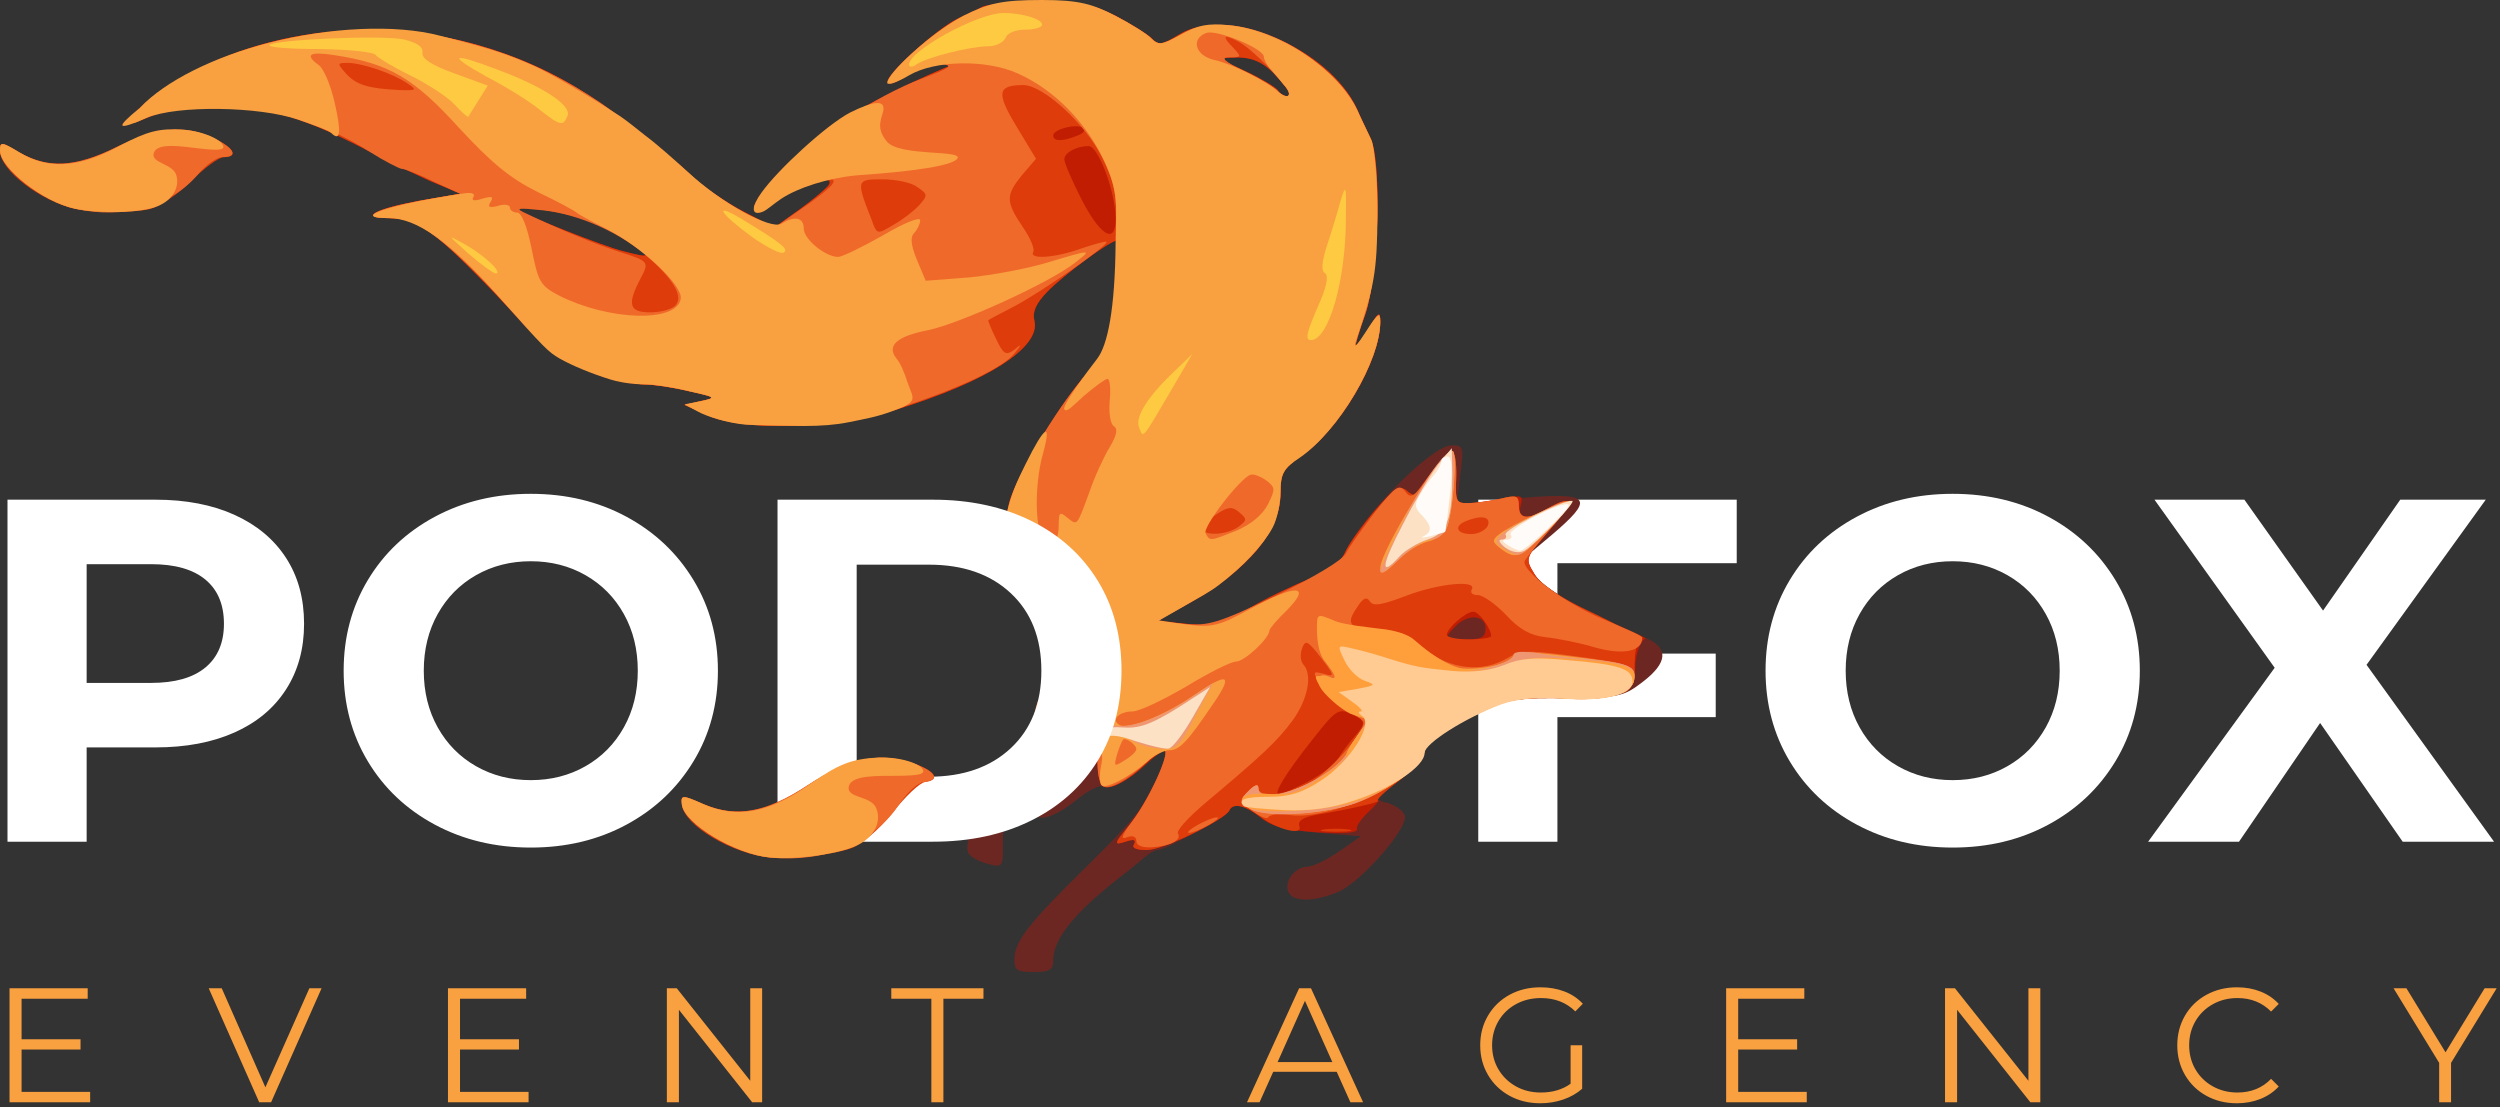 <?xml version="1.0" encoding="UTF-8"?>
<svg width="307px" height="136px" viewBox="0 0 307 136" version="1.1" xmlns="http://www.w3.org/2000/svg" xmlns:xlink="http://www.w3.org/1999/xlink">
    <rect x="0" y="0" width="307" height="136" fill="#333333" stroke="none"/>
    <!-- Generator: Sketch 64 (93537) - https://sketch.com -->
    <title>White_logo</title>
    <desc>Created with Sketch.</desc>
    <g id="Page-1" stroke="none" stroke-width="1" fill="none" fill-rule="evenodd">
        <g id="White_logo" fill-rule="nonzero">
            <path d="M191.25,103.361 L191.25,88.061 L210.69,88.061 L210.69,80.261 L191.25,80.261 L191.25,69.161 L213.27,69.161 L213.27,61.361 L181.53,61.361 L181.53,103.361 L191.25,103.361 Z M239.79,104.081 C244.15,104.081 248.07,103.141 251.55,101.261 C255.03,99.381 257.77,96.791 259.77,93.491 C261.77,90.191 262.77,86.481 262.77,82.361 C262.77,78.241 261.77,74.531 259.77,71.231 C257.77,67.931 255.03,65.341 251.55,63.461 C248.07,61.581 244.15,60.641 239.79,60.641 C235.43,60.641 231.5,61.581 228,63.461 C224.5,65.341 221.76,67.931 219.78,71.231 C217.8,74.531 216.81,78.241 216.81,82.361 C216.81,86.481 217.8,90.191 219.78,93.491 C221.76,96.791 224.5,99.381 228,101.261 C231.5,103.141 235.43,104.081 239.79,104.081 Z M239.79,95.801 C237.31,95.801 235.07,95.231 233.07,94.091 C231.07,92.951 229.5,91.361 228.36,89.321 C227.22,87.281 226.65,84.961 226.65,82.361 C226.65,79.761 227.22,77.441 228.36,75.401 C229.5,73.361 231.07,71.771 233.07,70.631 C235.07,69.491 237.31,68.921 239.79,68.921 C242.27,68.921 244.51,69.491 246.51,70.631 C248.51,71.771 250.08,73.361 251.22,75.401 C252.36,77.441 252.93,79.761 252.93,82.361 C252.93,84.961 252.36,87.281 251.22,89.321 C250.08,91.361 248.51,92.951 246.51,94.091 C244.51,95.231 242.27,95.801 239.79,95.801 Z M274.95,103.361 L284.91,88.781 L295.05,103.361 L306.27,103.361 L290.61,81.641 L305.25,61.361 L294.75,61.361 L285.27,74.981 L275.61,61.361 L264.57,61.361 L279.33,82.001 L263.79,103.361 L274.95,103.361 Z" id="FOX" fill="#FFFFFF"></path>
            <g id="Group-2">
                <path d="M124.57,117.863 C124.57,115.549 126.272,113.439 133.827,106.019 C139.069,100.845 141.043,98.463 142.132,95.74 C143.698,91.724 143.425,91.316 140.839,93.766 C138.592,95.876 136.278,97.033 135.461,96.557 C135.121,96.353 133.623,97.033 132.262,98.191 C128.926,100.777 127.02,101.118 126.748,99.144 C126.612,98.055 127.225,97.306 129.811,95.944 C132.942,94.175 135.597,91.452 134.1,91.452 C133.759,91.452 133.419,91.724 133.419,92.064 C133.419,92.405 132.534,93.358 131.377,94.175 L129.403,95.604 L127.905,94.106 C126.476,92.677 126.408,92.677 125.659,93.902 C124.025,96.693 123.14,100.097 123.14,103.296 C123.208,106.495 123.14,106.563 121.302,106.087 C120.281,105.815 119.26,105.27 118.988,104.862 C117.706,102.867 122.85,95.858 126.37,90.767 C127.895,88.561 127.986,85.325 128.994,85.325 C129.743,85.325 131.445,84.236 132.738,82.943 C135.189,80.424 135.257,80.492 130.356,79.471 C128.199,78.992 128.04,78.567 126.574,75.78 C126.375,75.4 125.895,74.703 125.659,74.23 C123.208,69.533 122.732,66.878 123.957,61.637 C124.774,58.505 130.424,49.18 133.487,45.844 C134.44,44.891 135.529,43.257 136.074,42.1 C137.027,39.854 137.98,29.507 137.231,29.507 C136.346,29.507 130.628,33.728 128.586,35.838 C127.225,37.267 126.748,38.288 127.02,39.377 C127.837,42.645 121.234,46.865 109.935,50.337 C102.174,52.719 91.283,52.992 86.79,50.949 L84.068,49.724 L86.11,49.248 C88.016,48.839 87.948,48.771 84.544,48.022 C82.57,47.546 80.051,47.206 79.03,47.206 C74.061,47.206 67.799,44.006 63.646,39.173 C55.41,29.779 51.53,26.784 47.786,26.784 C44.042,26.784 45.948,25.695 51.394,24.674 L56.567,23.789 L53.98,22.7 C52.551,22.155 48.875,20.386 45.812,18.82 C37.235,14.395 33.219,13.17 26.82,13.17 C23.348,13.17 20.353,13.579 18.719,14.259 C17.358,14.804 16.065,15.212 15.929,15.076 C15.316,14.395 19.536,10.924 23.144,9.086 C31.585,4.865 38.8,3.3 48.194,3.776 C60.992,4.457 72.768,10.175 85.089,21.747 C86.382,22.972 89.173,24.878 91.283,25.967 L95.095,27.942 L98.226,25.695 C101.766,23.108 102.651,22.019 101.085,22.019 C99.792,22.019 94.891,24.47 94.278,25.423 C93.734,26.308 92.576,26.308 92.576,25.423 C92.576,24.266 96.048,20.522 101.358,15.961 C102.787,14.668 111.432,10.175 115.721,8.473 L117.422,7.793 L115.516,7.793 C114.427,7.724 112.657,8.337 111.5,9.154 C110.411,9.971 109.322,10.379 109.05,10.107 C108.437,9.494 115.04,3.504 117.627,2.279 C118.648,1.802 120.009,1.19 120.622,0.849 C121.302,0.509 124.502,0.237 127.701,0.237 C132.602,0.237 134.1,0.509 136.959,1.938 C138.797,2.891 140.771,4.117 141.383,4.661 C142.268,5.614 142.609,5.546 144.787,4.253 C150.573,0.645 163.166,5.887 166.638,13.374 C167.046,14.395 167.863,16.029 168.339,17.05 C169.701,20.045 169.292,33.796 167.659,38.561 C166.91,40.671 166.365,42.441 166.501,42.441 C166.706,42.441 167.386,41.42 168.135,40.194 C169.292,38.288 169.497,38.22 169.497,39.514 C169.497,44.279 164.459,52.855 159.694,56.055 C157.584,57.552 157.244,58.097 157.244,60.547 C157.244,65.244 152.751,70.554 145.808,74.23 L142.132,76.136 L145.74,76.612 C149.007,77.021 149.756,76.816 153.16,74.842 C155.202,73.617 158.605,71.983 160.647,71.167 C163.302,70.077 164.664,69.056 165.208,67.763 C167.182,63.406 175.827,54.693 178.21,54.693 C179.775,54.693 179.775,54.83 179.299,58.505 L178.822,62.385 L180.796,61.909 C181.885,61.637 185.289,61.228 188.42,61.024 C195.295,60.547 195.636,61.364 190.599,65.653 L187.195,68.512 L188.352,70.418 C189.441,72.256 194.342,75.047 202.034,78.314 C204.962,79.539 204.825,81.377 201.694,83.76 C199.38,85.53 198.835,85.666 192.232,85.734 C190.883,85.734 189.8,85.705 188.861,85.734 C185.156,85.849 183.957,86.365 180.048,88.32 C176.372,90.158 174.942,91.179 174.942,92.132 C174.942,92.881 173.581,94.447 171.811,95.808 C168.748,98.123 168.748,98.191 170.381,98.599 C171.334,98.871 172.287,99.552 172.492,100.097 C173.104,101.526 167.114,108.401 164.255,109.559 C161.328,110.784 158.673,110.784 158.197,109.49 C157.652,108.197 159.082,106.427 160.579,106.427 C161.192,106.427 162.894,105.61 164.391,104.589 L167.114,102.683 L161.873,102.275 C158.061,101.935 156.155,101.458 154.793,100.369 C152.887,98.871 151.39,98.531 150.981,99.484 C150.709,100.165 143.153,104.385 142.2,104.385 C141.792,104.385 141.111,104.794 140.566,105.27 C140.09,105.679 138.797,106.768 137.707,107.584 C131.989,112.009 129.335,115.276 129.335,117.931 C129.335,119.088 128.926,119.361 126.952,119.361 C124.91,119.361 124.57,119.157 124.57,117.863 Z M77.941,30.188 C74.402,27.805 70.59,26.24 66.709,25.763 C64.667,25.491 63.102,25.423 63.306,25.627 C63.782,26.172 74.265,30.324 76.58,30.869 C79.915,31.753 80.119,31.617 77.941,30.188 Z M157.856,10.652 C155.746,7.929 154.249,7.044 151.866,7.044 L149.416,7.112 L152.955,8.746 C154.861,9.63 156.631,10.72 156.903,11.06 C157.108,11.468 157.652,11.809 158.061,11.809 C158.469,11.809 158.401,11.332 157.856,10.652 Z" id="Shape" fill="#6C2722"></path>
                <path d="M139.273,103.636 C139.545,103.092 139.205,103.024 138.184,103.364 C136.754,103.841 136.754,103.636 138.729,101.254 C140.907,98.531 143.97,92.132 143.085,92.132 C142.813,92.132 141.792,92.881 140.839,93.766 C138.592,95.876 136.278,97.033 135.461,96.557 C135.053,96.353 134.78,95.059 134.78,93.766 C134.78,92.473 134.508,91.452 134.1,91.452 C133.759,91.452 133.419,91.724 133.419,92.064 C133.419,92.405 132.534,93.358 131.377,94.175 L129.403,95.604 L127.973,94.175 C126.453,92.654 126.476,89.376 127.232,87.262 C127.627,86.158 128.039,85.325 128.926,85.325 C129.743,85.325 131.445,84.236 132.738,82.943 C135.189,80.424 135.257,80.492 130.356,79.471 C128.234,79 128.081,78.553 126.666,75.885 C126.446,75.472 125.946,74.9 125.681,74.371 C123.231,69.674 122.732,66.878 123.957,61.637 C124.774,58.505 130.424,49.18 133.487,45.844 C134.44,44.891 135.529,43.257 136.074,42.1 C137.027,39.854 137.98,29.507 137.231,29.507 C136.346,29.507 130.628,33.728 128.586,35.838 C127.225,37.267 126.748,38.288 127.02,39.377 C127.837,42.645 121.234,46.865 109.935,50.337 C102.174,52.719 91.283,52.992 86.79,50.949 L84.068,49.724 L86.11,49.248 C88.016,48.839 87.948,48.771 84.544,48.022 C82.57,47.546 80.119,47.206 79.098,47.206 C78.077,47.206 75.286,46.525 72.836,45.708 C69.16,44.415 67.731,43.394 64.327,39.786 C53.708,28.486 51.598,26.784 47.786,26.784 C44.042,26.784 45.948,25.695 51.394,24.674 L56.567,23.789 L53.98,22.7 C52.551,22.155 48.875,20.386 45.812,18.82 C37.167,14.327 33.219,13.17 26.752,13.17 C23.212,13.17 20.149,13.579 18.583,14.191 C15.248,15.621 15.112,15.485 17.426,13.102 C19.536,10.856 25.322,7.656 30.087,6.091 C42.749,1.87 57.588,3.3 69.432,9.971 C73.312,12.081 80.936,17.867 85.089,21.747 C86.382,22.972 89.173,24.878 91.283,25.967 L95.095,27.942 L98.226,25.695 C99.928,24.47 101.494,23.108 101.766,22.768 C102.855,20.93 97.137,22.904 94.414,25.287 C92.508,26.92 92.304,25.695 94.006,23.245 C95.435,21.271 96.525,20.181 101.63,15.757 C102.855,14.668 111.772,10.107 115.721,8.473 L117.422,7.793 L115.516,7.793 C114.427,7.724 112.657,8.337 111.5,9.154 C110.411,9.971 109.322,10.379 109.05,10.107 C108.437,9.494 115.04,3.504 117.627,2.279 C118.648,1.802 120.009,1.19 120.622,0.849 C121.302,0.509 124.502,0.237 127.701,0.237 C132.602,0.237 134.1,0.509 136.959,1.938 C138.797,2.891 140.771,4.117 141.383,4.661 C142.268,5.614 142.609,5.546 144.787,4.253 C150.573,0.645 163.166,5.887 166.638,13.374 C167.046,14.395 167.863,16.029 168.339,17.05 C169.701,20.045 169.292,33.796 167.659,38.561 C166.91,40.671 166.365,42.441 166.501,42.441 C166.706,42.441 167.386,41.42 168.135,40.262 C169.292,38.288 169.497,38.22 169.497,39.514 C169.497,44.279 164.459,52.855 159.694,56.055 C157.584,57.552 157.244,58.097 157.244,60.547 C157.244,65.244 153.364,69.873 145.808,74.162 L142.064,76.272 L145.74,76.612 C149.007,76.953 149.824,76.748 153.16,74.842 C155.202,73.617 158.605,71.983 160.647,71.167 C163.302,70.077 164.664,69.056 165.208,67.763 C165.685,66.742 167.318,64.496 168.884,62.658 C171.13,60.071 171.879,59.594 172.696,60.207 C173.172,60.684 173.717,60.888 173.785,60.752 C175.691,57.961 177.869,55.374 178.346,55.374 C178.618,55.374 178.89,56.804 178.822,58.642 C178.686,61.637 178.822,61.841 180.388,61.773 C181.341,61.773 183.247,61.5 184.608,61.228 C186.923,60.752 187.059,60.82 186.718,62.113 C186.31,63.815 187.399,63.951 189.918,62.522 C193.253,60.616 193.389,61.569 190.326,65.04 C187.263,68.512 187.263,68.58 188.42,70.486 C189.169,71.779 191.552,73.413 196.044,75.523 C199.584,77.293 202.417,78.318 202.009,78.455 C201.464,78.659 200.809,80.424 200.809,81.922 C200.809,83.351 200.121,84.529 199.712,84.869 C199.236,85.141 195.976,85.666 192.164,85.734 C190.884,85.734 189.806,85.708 188.901,85.734 C185.139,85.842 183.999,86.345 180.048,88.32 C176.372,90.158 174.942,91.179 174.942,92.132 C174.942,92.881 173.581,94.447 171.811,95.876 C170.041,97.17 168.884,98.259 169.156,98.259 C169.428,98.259 168.952,98.871 168.067,99.688 C167.182,100.505 166.501,101.458 166.638,101.798 C166.774,102.275 165.072,102.411 161.805,102.207 C157.925,101.935 156.223,101.526 154.861,100.437 C152.887,98.871 151.39,98.531 150.981,99.484 C150.505,100.641 142.813,104.385 140.839,104.385 C139.477,104.385 138.933,104.113 139.273,103.636 Z M182.43,77.157 C182.43,75.523 180.252,75.319 178.754,76.885 C177.257,78.382 177.325,78.518 180.048,78.518 C181.954,78.518 182.43,78.246 182.43,77.157 Z M77.397,29.779 C75.967,28.826 73.789,27.669 72.632,27.125 C70.385,26.24 62.693,24.946 63.306,25.627 C63.782,26.172 74.265,30.324 76.58,30.869 C79.983,31.753 80.051,31.617 77.397,29.779 Z M157.856,10.652 C155.746,7.929 154.249,7.044 151.866,7.044 L149.416,7.112 L152.955,8.746 C154.861,9.63 156.631,10.72 156.903,11.06 C157.108,11.468 157.652,11.809 158.061,11.809 C158.469,11.809 158.401,11.332 157.856,10.652 Z" id="Shape" fill="#C11D02"></path>
                <path d="M139.273,103.636 C139.545,103.092 139.205,103.024 138.184,103.364 C136.754,103.841 136.754,103.636 138.729,101.254 C141.043,98.327 143.902,92.132 142.949,92.132 C142.609,92.132 141.587,92.881 140.703,93.766 C138.66,95.808 136.278,97.102 135.461,96.557 C135.053,96.353 134.78,95.059 134.78,93.766 C134.78,92.473 134.508,91.452 134.1,91.452 C133.759,91.452 133.419,91.724 133.419,92.064 C133.419,92.405 132.534,93.358 131.377,94.175 L129.403,95.604 L127.973,94.175 C126.458,92.66 126.485,89.377 127.232,87.262 C127.626,86.146 128.033,85.325 128.926,85.325 C129.743,85.325 131.445,84.236 132.738,82.943 C135.189,80.424 135.257,80.492 130.356,79.471 C128.211,78.995 128.022,78.524 126.574,75.78 C126.368,75.388 125.895,74.754 125.649,74.261 C123.198,69.564 122.732,66.878 123.957,61.637 C124.774,58.505 130.424,49.18 133.487,45.844 C134.44,44.891 135.529,43.257 136.074,42.1 C137.027,39.854 137.98,29.507 137.231,29.507 C136.346,29.507 130.628,33.728 128.586,35.838 C127.225,37.267 126.748,38.288 127.02,39.377 C127.837,42.645 121.234,46.865 109.935,50.337 C102.174,52.719 91.283,52.992 86.79,50.949 L84.068,49.724 L86.11,49.248 C88.016,48.839 87.948,48.771 84.544,48.022 C82.57,47.546 80.119,47.206 79.098,47.206 C78.077,47.206 75.286,46.525 72.836,45.708 C69.16,44.415 67.731,43.394 64.327,39.786 C53.708,28.486 51.598,26.784 47.786,26.784 C44.042,26.784 45.948,25.695 51.394,24.674 L56.567,23.789 L53.98,22.7 C52.551,22.155 48.875,20.386 45.812,18.82 C37.167,14.327 33.219,13.17 26.752,13.17 C23.212,13.17 20.149,13.579 18.583,14.191 C15.248,15.621 15.112,15.485 17.426,13.102 C19.536,10.856 25.322,7.656 30.087,6.091 C42.749,1.87 57.588,3.3 69.432,9.971 C73.312,12.081 80.936,17.867 85.089,21.747 C86.382,22.972 89.173,24.878 91.283,25.967 L95.095,27.942 L98.226,25.695 C99.928,24.47 101.494,23.108 101.766,22.768 C102.855,20.93 97.137,22.904 94.414,25.287 C92.508,26.92 92.304,25.695 94.006,23.245 C95.435,21.271 96.525,20.181 101.63,15.757 C102.855,14.668 111.772,10.107 115.721,8.473 L117.422,7.793 L115.516,7.793 C114.427,7.724 112.657,8.337 111.5,9.154 C110.411,9.971 109.322,10.379 109.05,10.107 C108.437,9.494 115.04,3.504 117.627,2.279 C118.648,1.802 120.009,1.19 120.622,0.849 C121.302,0.509 124.502,0.237 127.701,0.237 C132.602,0.237 134.1,0.509 136.959,1.938 C138.797,2.891 140.771,4.117 141.383,4.661 C142.268,5.614 142.609,5.546 144.787,4.253 C150.573,0.645 163.166,5.887 166.638,13.374 C167.046,14.395 167.863,16.029 168.339,17.05 C169.701,20.045 169.292,33.796 167.659,38.561 C166.91,40.671 166.365,42.441 166.501,42.441 C166.706,42.441 167.386,41.42 168.135,40.262 C169.292,38.288 169.497,38.22 169.497,39.514 C169.497,44.279 164.459,52.855 159.694,56.055 C157.584,57.552 157.244,58.097 157.244,60.547 C157.244,65.244 153.364,69.873 145.808,74.162 L142.064,76.272 L145.74,76.612 C149.007,76.953 149.824,76.748 153.16,74.842 C155.202,73.617 158.605,71.983 160.647,71.167 C163.302,70.077 164.664,69.056 165.208,67.763 C165.685,66.742 167.318,64.496 168.884,62.658 C171.13,60.071 171.879,59.594 172.696,60.207 C173.172,60.684 173.717,60.888 173.785,60.752 C175.691,57.961 177.869,55.374 178.346,55.374 C178.618,55.374 178.89,56.804 178.822,58.642 C178.686,61.637 178.822,61.841 180.388,61.773 C181.341,61.773 183.111,61.5 184.336,61.228 C186.242,60.752 186.514,60.888 186.514,62.113 C186.514,63.747 187.535,63.883 189.918,62.522 C193.253,60.616 193.389,61.569 190.326,65.04 C187.263,68.512 187.263,68.58 188.42,70.486 C189.169,71.779 191.415,73.345 195.568,75.251 C200.128,77.429 201.422,78.382 201.081,79.199 C200.809,79.743 200.673,81.173 200.741,82.398 C200.809,83.555 200.162,84.613 199.685,84.954 C199.209,85.226 195.976,85.666 192.164,85.734 C190.856,85.734 189.779,85.706 188.861,85.734 C185.146,85.846 183.978,86.355 180.048,88.32 C176.372,90.158 174.942,91.179 174.942,92.132 C174.942,92.881 173.581,94.447 171.811,95.876 C170.041,97.17 168.884,98.327 169.224,98.327 C169.905,98.395 165.617,99.416 161.805,100.029 C159.967,100.369 159.354,100.777 159.558,101.458 C160.035,102.683 156.767,101.867 154.589,100.165 C152.887,98.871 151.39,98.599 150.981,99.484 C150.505,100.641 142.813,104.385 140.839,104.385 C139.477,104.385 138.933,104.113 139.273,103.636 Z M160.579,96.012 C162.213,95.128 163.915,93.902 164.323,93.153 C164.732,92.473 165.617,91.247 166.297,90.499 C167.795,88.729 167.795,88.525 165.821,87.64 C164.391,86.959 163.983,87.231 161.26,90.703 C157.856,94.991 156.291,97.578 157.04,97.578 C157.312,97.578 158.946,96.829 160.579,96.012 Z M183.111,78.11 C183.111,77.157 181.613,75.115 180.932,75.115 C179.979,75.115 177.665,77.157 177.665,77.974 C177.665,78.246 178.89,78.518 180.388,78.518 C181.885,78.518 183.111,78.314 183.111,78.11 Z M77.397,29.779 C75.967,28.826 73.789,27.669 72.632,27.125 C70.385,26.24 62.693,24.946 63.306,25.627 C63.782,26.172 74.265,30.324 76.58,30.869 C79.983,31.753 80.051,31.617 77.397,29.779 Z M136.959,26.104 C136.686,22.768 134.78,17.935 133.691,17.935 C132.194,17.935 130.696,18.752 130.696,19.569 C130.696,19.977 131.649,22.224 132.874,24.606 C135.393,29.439 137.299,30.12 136.959,26.104 Z M132.33,16.642 C133.079,16.369 133.351,15.961 133.011,15.689 C132.058,15.144 129.335,15.893 129.335,16.642 C129.335,17.391 130.492,17.391 132.33,16.642 Z M157.856,10.652 C155.746,7.929 154.249,7.044 151.866,7.044 L149.416,7.112 L152.955,8.746 C154.861,9.63 156.631,10.72 156.903,11.06 C157.108,11.468 157.652,11.809 158.061,11.809 C158.469,11.809 158.401,11.332 157.856,10.652 Z" id="Shape" fill="#DF3C0B"></path>
                <path d="M162.553,101.867 C163.37,101.73 164.732,101.73 165.617,101.867 C166.433,102.003 165.753,102.139 164.051,102.139 C162.349,102.139 161.668,102.003 162.553,101.867 Z" id="Path" fill="#DF3C0B"></path>
                <g id="Group" transform="translate(0, 15.874)">
                    <path d="M9.19,9.753 C4.901,8.8 6.75015599e-14,4.989 6.75015599e-14,2.674 C6.75015599e-14,1.517 0.136,1.517 2.314,2.81 C5.854,4.852 9.19,4.716 14.295,2.198 C19.264,-0.253 22.736,-0.593 26.275,1.108 C28.726,2.266 29.339,3.423 27.501,3.423 C26.888,3.423 25.05,4.784 23.416,6.418 C21.715,8.12 19.468,9.549 18.311,9.822 C15.997,10.298 11.368,10.23 9.19,9.753 Z" id="Path" fill="#DF3C0B"></path>
                    <path d="M9.19,9.753 C5.31,8.937 -6.03961325e-14,4.784 -6.03961325e-14,2.606 C-6.03961325e-14,1.517 0.136,1.517 2.314,2.81 C5.854,4.852 9.19,4.716 14.295,2.198 C19.264,-0.253 22.736,-0.593 26.275,1.108 C28.794,2.334 29.339,3.423 27.296,3.423 C26.616,3.423 25.322,4.376 24.369,5.465 C21.034,9.481 15.248,11.115 9.19,9.753 Z" id="Path" fill="#EF692A"></path>
                    <path d="M9.19,9.753 C5.31,8.937 8.70414851e-14,4.784 8.70414851e-14,2.606 C8.70414851e-14,1.517 0.204,1.517 2.451,2.878 C5.99,4.989 9.734,4.716 14.635,2.061 C18.107,0.224 19.547,-0.154 22.61,0.05 C24.721,0.254 26.412,0.972 27.092,1.585 C28.113,2.674 26.719,2.606 24.561,2.367 C22.403,2.128 19.362,1.585 18.899,2.878 C18.436,4.172 21.2,4.172 21.65,5.633 C22.099,7.095 21.2,8.696 19.362,9.445 C17.388,10.33 11.98,10.366 9.19,9.753 Z" id="Path" fill="#F9A040"></path>
                </g>
                <path d="M139.545,103.296 C139.545,102.751 139.137,102.547 138.388,102.82 C137.571,103.16 137.707,102.615 139.001,100.914 C141.179,98.123 143.834,92.132 142.949,92.132 C142.609,92.132 141.587,92.813 140.703,93.698 C138.524,95.74 136.21,97.033 135.461,96.557 C135.053,96.285 134.78,95.059 134.78,93.766 C134.78,92.473 134.644,91.452 134.508,91.452 C134.372,91.452 133.283,92.337 132.058,93.494 C130.356,95.059 129.607,95.4 128.654,94.855 C126.952,93.902 126.408,91.86 126.952,88.32 C127.293,85.802 127.633,85.325 128.926,85.325 C129.743,85.325 131.445,84.304 132.738,82.943 C135.189,80.424 135.257,80.492 130.356,79.471 C128.224,78.997 128.189,78.318 126.76,75.617 C126.546,75.213 125.916,74.675 125.659,74.162 C123.14,69.261 122.664,66.402 124.229,61.024 C125.25,57.552 130.492,49.044 133.555,45.844 C136.482,42.781 137.163,39.99 137.163,31.209 C137.163,23.721 137.027,22.768 135.325,19.297 C133.283,15.212 128.109,10.447 125.659,10.447 C122.46,10.447 122.323,11.4 124.842,15.553 L127.225,19.501 L125.523,21.475 C123.481,23.993 123.481,24.742 125.591,27.873 C126.544,29.235 127.088,30.596 126.884,30.937 C126.34,31.89 129.539,31.685 132.738,30.528 C134.372,29.984 135.801,29.575 135.87,29.711 C136.21,30.052 128.041,35.77 124.57,37.608 C122.868,38.493 121.438,39.241 121.37,39.309 C121.302,39.377 121.711,40.399 122.323,41.624 C123.208,43.53 123.549,43.666 124.502,42.985 C125.455,42.168 125.523,42.236 124.638,43.326 C123.208,45.163 117.831,47.682 110.343,50.133 C104.761,51.902 102.787,52.243 96.661,52.243 C91.215,52.175 88.901,51.902 86.79,50.949 L84.068,49.724 L86.11,49.248 C88.016,48.839 87.948,48.771 84.544,48.022 C82.57,47.546 80.119,47.206 79.098,47.206 C78.077,47.206 75.286,46.525 72.904,45.708 C69.364,44.483 67.799,43.394 64.735,40.058 C54.321,28.963 51.53,26.784 47.786,26.784 C44.042,26.784 45.948,25.695 51.394,24.674 L56.499,23.789 L53.231,22.292 C51.462,21.407 49.692,20.726 49.283,20.726 C48.943,20.658 47.173,19.773 45.471,18.684 C39.617,14.94 33.355,13.17 26.343,13.17 C22.191,13.238 19.536,13.579 18.379,14.191 C15.656,15.757 15.248,15.348 17.426,13.102 C22.191,8.065 35.465,3.64 45.744,3.64 C55.478,3.708 65.348,6.908 73.857,12.694 C75.014,13.51 76.035,14.327 76.239,14.532 C76.444,14.736 77.805,15.757 79.235,16.846 C80.732,17.935 83.387,20.181 85.225,21.815 C87.063,23.449 89.99,25.491 91.76,26.376 L95.027,28.01 L97.954,25.967 C99.588,24.878 101.358,23.517 101.902,22.972 C103.672,21.203 100.064,21.883 96.184,23.993 C94.21,25.083 92.576,25.763 92.576,25.423 C92.576,25.151 94.006,23.245 95.844,21.271 C99.724,16.982 107.552,11.741 113.27,9.63 C116.81,8.269 117.15,8.065 115.516,7.861 C114.427,7.724 112.862,8.201 111.568,9.086 C108.097,11.605 108.369,9.835 111.977,6.567 C117.286,1.734 121.03,0.237 127.837,0.237 C132.602,0.237 134.168,0.509 136.959,1.938 C138.797,2.891 140.771,4.117 141.315,4.661 C142.268,5.614 142.677,5.546 144.991,4.253 C148.19,2.415 152.615,2.687 157.448,5.002 C161.056,6.703 165.276,10.583 166.501,13.238 C166.91,14.123 167.727,15.757 168.203,16.846 C169.701,20.045 169.36,33.591 167.659,38.561 C166.91,40.671 166.365,42.441 166.501,42.441 C166.706,42.441 167.386,41.42 168.135,40.262 C169.292,38.288 169.497,38.22 169.497,39.514 C169.497,44.279 164.459,52.855 159.694,56.055 C157.584,57.552 157.244,58.097 157.244,60.547 C157.244,65.244 153.364,69.873 145.808,74.162 L142.064,76.34 L145.399,76.612 C148.395,76.885 149.552,76.544 156.699,73.141 C161.328,70.894 164.868,68.784 165.276,67.967 C165.617,67.218 167.25,64.972 168.816,62.93 C171.334,59.731 171.811,59.39 172.56,60.343 C173.24,61.296 173.649,61.092 175.487,58.437 C176.644,56.736 177.937,55.374 178.278,55.374 C178.618,55.374 178.89,56.804 178.822,58.642 C178.686,61.637 178.822,61.841 180.388,61.773 C181.341,61.773 183.111,61.5 184.336,61.228 C186.242,60.752 186.514,60.888 186.514,62.113 C186.514,63.747 187.535,63.883 189.918,62.522 C193.253,60.616 193.389,61.569 190.326,65.04 C188.624,67.014 187.195,68.784 187.195,68.988 C187.195,70.35 191.892,73.821 196.316,75.795 C199.175,77.021 201.674,78.035 201.674,78.307 C201.674,79.941 199.516,80.492 195.976,79.539 C194.002,78.927 191.143,78.382 189.782,78.246 C187.944,78.042 186.582,77.293 184.949,75.523 C183.655,74.162 182.09,73.073 181.477,73.073 C180.796,73.073 180.524,72.8 180.728,72.392 C181.477,71.167 176.576,71.643 172.56,73.209 C169.633,74.298 168.612,74.502 168.203,73.821 C167.795,73.209 167.318,73.481 166.57,74.706 C165.208,76.68 165.753,77.225 169.36,77.429 C170.926,77.497 172.968,78.382 174.874,79.743 C178.278,82.262 182.022,82.602 185.085,80.833 C186.787,79.812 187.671,79.812 193.73,80.628 C200.197,81.513 200.469,81.649 200.469,83.283 C200.469,84.645 199.992,85.053 197.746,85.53 C196.248,85.87 193.049,85.938 190.735,85.666 C186.65,85.325 186.038,85.461 180.66,88.048 C176.508,90.09 174.942,91.179 174.942,92.064 C174.942,95.332 163.779,100.777 158.469,100.097 C157.108,99.892 155.882,100.029 155.746,100.369 C155.61,100.641 154.793,100.301 153.84,99.62 C152.207,98.395 152.207,98.259 153.364,97.102 C154.044,96.421 154.521,96.217 154.521,96.761 C154.521,97.986 157.652,97.714 160.715,96.217 C163.03,94.991 167.454,90.09 167.454,88.729 C167.454,88.457 166.57,87.844 165.548,87.435 C164.459,86.959 163.098,85.666 162.349,84.508 C161.124,82.398 161.124,82.398 162.553,82.739 C163.915,83.147 163.915,83.011 162.213,80.765 C160.579,78.654 160.307,78.518 159.899,79.607 C159.626,80.356 159.694,81.173 160.035,81.581 C161.192,82.807 160.647,85.802 158.741,88.457 C156.835,91.043 154.997,92.745 147.782,98.803 C145.876,100.437 144.446,102.003 144.651,102.343 C145.127,103.16 143.766,103.909 141.451,104.045 C140.294,104.113 139.545,103.841 139.545,103.296 Z M152.07,64.7 C153.16,63.883 153.16,63.747 152.207,62.93 C151.322,62.181 150.845,62.181 149.416,63.134 C148.463,63.747 147.714,64.564 147.714,64.904 C147.714,65.857 150.641,65.721 152.07,64.7 Z M182.702,64.564 C183.111,63.475 182.022,63.202 180.116,63.951 C178.482,64.564 178.822,65.585 180.66,65.585 C181.545,65.585 182.43,65.108 182.702,64.564 Z M82.91,37.54 C83.931,36.518 82.91,34.544 79.711,31.685 C76.307,28.622 71.134,26.308 66.709,25.831 C63.442,25.491 63.17,25.559 64.667,26.24 C68.479,28.078 73.312,30.052 75.899,30.869 C79.711,32.094 79.779,32.094 78.622,34.272 C76.988,37.403 77.26,38.356 79.847,38.356 C81.072,38.356 82.434,38.016 82.91,37.54 Z M112.862,25.219 C113.951,23.993 113.951,23.857 112.657,22.972 C111.977,22.428 110.003,22.019 108.369,22.019 C105.17,22.019 105.101,22.087 107.007,26.92 C107.688,28.826 107.688,28.826 109.73,27.601 C110.819,26.989 112.249,25.899 112.862,25.219 Z M157.856,10.652 C155.814,8.133 153.432,5.818 152.002,5.07 C150.164,4.117 150.028,4.457 151.526,5.955 C152.479,6.976 152.411,7.044 150.981,7.044 C149.824,7.044 150.301,7.52 152.819,8.746 C154.657,9.699 156.495,10.788 156.835,11.128 C157.993,12.285 158.809,11.877 157.856,10.652 Z M50.032,10.243 C48.262,9.018 44.45,7.724 42.68,7.724 C41.387,7.724 41.387,7.793 42.476,9.018 C43.77,10.447 45.199,10.856 49.011,11.06 C51.189,11.128 51.257,11.06 50.032,10.243 Z" id="Shape" fill="#EF692A"></path>
                <path d="M147.033,101.322 C147.986,100.777 149.075,100.369 149.416,100.369 C149.824,100.369 149.348,100.777 148.395,101.322 C147.442,101.867 146.421,102.275 146.012,102.275 C145.672,102.275 146.08,101.867 147.033,101.322 Z" id="Path" fill="#EF692A"></path>
                <path d="M153.364,99.212 C152.207,98.395 152.207,98.259 153.364,97.102 C154.044,96.421 154.521,96.217 154.521,96.761 C154.521,99.484 164.051,95.536 165.617,92.132 C165.889,91.588 166.57,90.431 167.182,89.614 C168.203,88.252 168.203,88.048 167.25,88.048 C166.638,88.048 165.276,87.231 164.119,86.278 C161.805,84.372 161.26,82.33 163.166,83.079 C164.323,83.555 164.323,83.487 163.234,81.854 C162.213,80.22 161.736,78.518 161.941,76.68 C162.009,76.136 162.621,76.068 163.915,76.476 C169.02,78.042 171.13,78.45 171.539,77.838 C171.811,77.429 172.832,78.042 173.921,79.199 C175.01,80.356 176.916,81.513 178.073,81.854 C180.524,82.534 185.085,81.786 185.834,80.56 C186.174,80.016 187.876,80.016 192.368,80.56 C200.333,81.513 200.945,81.718 200.673,83.487 C200.401,85.393 196.521,86.278 190.735,85.666 C186.65,85.325 186.038,85.461 180.66,88.048 C176.508,90.09 174.942,91.179 174.942,92.064 C174.942,93.834 170.45,97.238 166.365,98.667 C162.077,100.097 154.997,100.437 153.364,99.212 Z" id="Path" fill="#F9A040"></path>
                <path d="M135.257,96.421 C135.053,96.217 134.985,95.196 135.189,94.175 C135.801,91.452 134.576,91.179 132.058,93.494 C130.288,95.128 129.607,95.4 128.586,94.855 C126.884,93.902 126.34,91.384 127.088,88.252 C127.497,86.483 128.109,85.598 128.994,85.461 C130.288,85.189 134.402,81.632 134.402,80.747 C134.402,80.475 133.172,79.993 131.266,79.653 C128.382,79.154 128.139,78.757 126.802,76.321 C126.499,75.768 126.185,74.9 125.769,74.094 C123.794,70.145 123.149,69.351 123.353,65.539 C123.443,64.556 123.497,63.636 123.699,62.734 C124.114,60.887 124.879,59.111 125.931,57.008 C128.314,52.175 129.199,51.698 128.041,55.851 C127.02,59.526 127.088,65.244 128.178,66.197 C129.335,67.15 130.015,66.47 130.015,64.359 C130.015,62.93 130.152,62.794 131.036,63.543 C132.33,64.564 132.194,64.7 133.759,60.479 C134.372,58.642 135.529,56.123 136.278,54.898 C137.163,53.4 137.299,52.651 136.754,52.311 C136.346,52.039 136.142,50.677 136.278,49.18 C136.414,47.682 136.278,46.525 136.006,46.525 C135.733,46.525 134.44,47.478 133.079,48.635 C131.785,49.792 131.004,50.71 130.696,50.269 C130.388,49.828 133.431,45.728 134.718,44.074 C136.006,42.419 136.93,38.043 136.998,29.738 C137.066,25.041 137.367,23.653 135.665,19.909 C133.419,15.076 129.539,11.06 124.978,9.018 C121.03,7.248 114.768,7.413 111.636,9.251 C110.275,10.068 108.953,10.515 108.953,10.175 C108.953,9.018 114.419,3.981 118.299,1.938 C121.43,0.373 123.072,2.13162821e-14 127.973,2.13162821e-14 C132.602,2.13162821e-14 134.168,0.509 136.959,1.938 C138.797,2.891 140.771,4.117 141.315,4.661 C142.268,5.614 142.677,5.546 144.991,4.253 C147.033,3.096 148.327,2.823 150.913,3.096 C157.108,3.708 164.323,8.473 166.706,13.579 C167.182,14.668 167.999,16.301 168.407,17.186 C168.816,18.071 169.156,22.224 169.156,26.376 C169.088,33.455 168.816,35.021 166.433,42.1 C166.229,42.849 166.774,42.236 167.727,40.739 C169.156,38.493 169.497,38.288 169.497,39.514 C169.497,44.279 164.391,52.924 159.626,56.191 C157.652,57.484 157.244,58.165 157.244,60.343 C157.244,61.773 156.835,63.747 156.291,64.768 C155.199,66.803 152.642,69.618 149.605,71.894 C148.477,72.739 147.174,73.43 146.012,74.094 L142.336,76.19 L145.672,76.68 C148.871,77.089 149.688,76.885 153.636,74.706 C159.15,71.711 161.124,71.779 158.061,74.91 C156.835,76.068 155.882,77.225 155.882,77.429 C155.882,78.382 152.819,81.241 151.798,81.241 C151.185,81.241 148.463,82.602 145.672,84.304 C142.881,85.938 139.886,87.367 139.069,87.367 C137.435,87.367 136.414,88.388 137.435,89.001 C138.456,89.682 143.017,87.844 146.489,85.461 C150.845,82.466 151.526,82.739 148.939,86.483 C145.808,91.111 144.855,92.132 143.562,92.132 C142.949,92.132 141.724,92.745 140.839,93.562 C138.729,95.4 135.733,96.965 135.257,96.421 Z M139.545,91.996 C139.545,91.452 138.184,90.499 137.912,90.839 C137.776,90.975 137.435,91.792 137.163,92.677 C136.754,94.175 136.823,94.175 138.116,93.358 C138.933,92.881 139.545,92.269 139.545,91.996 Z M151.798,65.176 C153.568,64.428 154.997,63.27 155.678,61.977 C156.631,60.071 156.631,59.867 155.474,58.982 C154.793,58.505 153.908,58.165 153.568,58.301 C152.275,58.71 147.578,64.836 148.054,65.517 C148.599,66.47 148.531,66.47 151.798,65.176 Z M157.856,10.652 C157.312,9.971 156.495,9.018 156.087,8.541 C155.61,8.065 155.202,7.316 155.202,6.976 C155.202,5.955 149.348,3.572 148.122,4.049 C146.148,4.797 146.829,6.908 149.211,7.384 C151.322,7.861 155.61,9.971 156.903,11.196 C158.061,12.285 158.809,11.809 157.856,10.652 Z" id="Shape" fill="#F9A040"></path>
                <path d="M169.497,69.737 C169.497,67.695 177.052,55.374 178.346,55.374 C179.026,55.374 178.414,63.406 177.597,64.972 C177.257,65.585 176.236,66.334 175.215,66.538 C174.262,66.81 172.696,67.763 171.811,68.648 C169.973,70.486 169.497,70.69 169.497,69.737 Z" id="Path" fill="#F9A040"></path>
                <path d="M184.268,67.355 C183.247,66.538 183.179,66.334 184.132,65.585 C185.493,64.496 191.824,61.5 192.845,61.5 C193.253,61.5 192.096,63.066 190.258,64.904 C186.65,68.58 186.174,68.784 184.268,67.355 Z" id="Path" fill="#F9A040"></path>
                <path d="M91.514,52.146 C89.268,51.942 86.654,51.086 85.701,50.541 L84.068,49.656 L86.11,49.248 C88.016,48.839 87.88,48.771 84.544,48.022 C82.57,47.546 80.256,47.206 79.439,47.206 C78.447,47.206 76.642,47.124 74.9,46.583 C72.698,45.898 70.28,44.918 68.684,44.006 C67.322,43.189 67.05,42.985 61.128,36.314 C55.206,29.643 51.189,26.784 47.718,26.784 C42.885,26.784 47.718,25.151 56.703,23.789 C57.86,23.585 58.405,23.721 58.133,24.198 C57.86,24.606 58.201,24.742 59.222,24.402 C60.379,24.061 60.651,24.13 60.243,24.81 C59.834,25.423 60.107,25.559 61.128,25.287 C61.945,25.014 62.625,25.151 62.625,25.491 C62.625,25.831 63.034,26.104 63.51,26.104 C64.055,26.104 64.735,27.805 65.28,30.528 C66.097,34.681 66.369,35.089 68.684,36.314 C74.81,39.377 83.047,39.65 83.591,36.723 C83.931,35.089 78.826,30.324 74.538,28.146 C72.632,27.193 70.998,26.308 70.794,26.104 C70.59,25.899 68.479,24.742 66.029,23.585 C62.625,21.883 60.379,20.045 56.295,15.621 C50.781,9.562 47.786,7.793 41.047,6.771 C37.984,6.295 37.371,6.703 39.141,7.997 C39.753,8.405 40.638,10.515 41.115,12.694 C41.932,16.233 41.816,17.473 40.659,16.315 C40.387,16.043 38.572,15.37 36.598,14.689 C31.833,13.056 21.727,12.898 18.051,14.463 C16.176,15.281 15.173,15.598 15.042,15.414 C14.91,15.23 15.616,14.512 17.16,13.26 C20.295,9.929 26.321,6.959 33.078,5.235 C40.403,3.367 48.56,2.937 54.048,4.389 C60.651,6.091 62.421,6.703 65.348,7.997 C68.343,9.29 75.195,13.611 76.138,14.259 C77.082,14.907 77.979,15.646 79.272,16.667 C80.566,17.62 82.91,19.693 84.544,21.19 C88.492,24.866 94.687,28.282 95.98,27.465 C97.614,26.444 98.703,26.716 98.703,28.078 C98.703,29.371 101.358,31.549 102.923,31.549 C103.4,31.549 105.918,30.324 108.437,28.895 C111.092,27.329 112.998,26.58 112.998,27.057 C112.998,27.465 112.657,28.214 112.249,28.622 C111.772,29.099 111.841,30.052 112.589,31.89 L113.678,34.476 L118.988,34.068 C121.847,33.796 126.203,32.979 128.654,32.23 C134.1,30.596 134.168,30.596 132.058,32.23 C128.994,34.681 117.899,39.718 114.019,40.535 C110.139,41.283 108.845,42.441 110.071,44.006 C110.479,44.415 111.092,45.776 111.432,46.933 C112.181,49.044 112.912,49.316 109.441,50.541 C107.535,51.222 106.442,51.395 104.181,51.856 C102.674,52.164 100.848,52.316 98.703,52.311 C95.453,52.292 93.057,52.237 91.514,52.146 Z" id="Path" fill="#F9A040"></path>
                <path d="M93.518,23.649 C95.492,20.859 101.404,15.416 104.331,13.851 C107.327,12.353 108.496,12.362 108.496,13.315 C108.496,14.268 107.327,15.502 108.913,17.391 C110.5,19.279 118.613,18.336 117.513,19.534 C116.412,20.733 107.96,21.339 105.101,21.543 C101.63,21.883 97.972,23.051 95.909,24.426 C94.905,25.096 94.215,25.781 93.673,25.997 C92.176,26.592 92.269,25.349 93.518,23.649 Z" id="Path" fill="#F9A040"></path>
                <path d="M139.886,52.515 C139.341,51.222 140.907,48.703 144.31,45.504 L146.421,43.462 L144.038,47.546 C140.09,54.285 140.43,53.808 139.886,52.515 Z" id="Path" fill="#FECA41"></path>
                <path d="M161.736,37.88 C162.894,35.361 163.166,33.932 162.758,33.591 C162.213,33.319 162.281,32.23 162.962,30.12 C163.506,28.486 164.255,26.036 164.595,24.742 C165.276,22.496 165.344,22.7 165.276,26.784 C165.276,34.408 163.166,41.76 160.988,41.76 C160.239,41.76 160.443,40.875 161.736,37.88 Z" id="Path" fill="#FECA41"></path>
                <path d="M57.52,31.141 C54.865,28.758 54.865,28.758 57.043,29.984 C59.426,31.277 61.876,33.591 60.855,33.591 C60.515,33.523 59.017,32.434 57.52,31.141 Z" id="Path" fill="#FECA41"></path>
                <path d="M92.44,29.167 C88.424,26.24 87.471,24.742 91.011,26.852 C95.844,29.779 96.933,30.596 96.252,31.005 C95.912,31.277 94.21,30.392 92.44,29.167 Z" id="Path" fill="#FECA41"></path>
                <path d="M66.233,13.442 C65.076,12.489 62.149,10.652 59.766,9.426 C54.865,6.703 55.342,6.363 61.06,8.541 C66.573,10.583 70.181,12.898 69.705,14.191 C69.16,15.553 68.82,15.485 66.233,13.442 Z" id="Path" fill="#FECA41"></path>
                <path d="M55.818,12.83 C54.933,11.877 52.483,10.311 50.441,9.29 C48.33,8.269 46.424,7.112 46.152,6.771 C45.88,6.363 42.817,6.091 39.277,6.023 C35.669,6.023 32.946,5.818 33.082,5.546 C33.559,4.865 47.105,4.253 49.692,4.865 C51.257,5.274 52.006,5.75 51.87,6.499 C51.802,7.18 52.959,7.997 55.818,9.018 L59.902,10.515 L58.745,12.353 C58.133,13.374 57.52,14.259 57.52,14.327 C57.452,14.463 56.703,13.783 55.818,12.83 Z" id="Path" fill="#FECA41"></path>
                <path d="M111.636,7.929 C111.636,6.227 120.077,1.598 123.208,1.598 C125.591,1.598 127.973,2.347 127.973,3.028 C127.973,3.368 127.02,3.64 125.931,3.64 C124.706,3.64 123.685,4.049 123.481,4.661 C123.208,5.206 122.323,5.682 121.37,5.682 C119.124,5.682 113.542,7.112 112.521,7.929 C112.045,8.269 111.636,8.269 111.636,7.929 Z" id="Path" fill="#FECA41"></path>
                <path d="M153.364,99.212 C152.207,98.395 152.207,98.259 153.364,97.102 C154.044,96.421 154.521,96.217 154.521,96.761 C154.521,99.484 164.051,95.536 165.617,92.132 C165.889,91.588 166.57,90.431 167.182,89.614 C168.203,88.252 168.203,88.048 167.25,88.048 C166.025,88.048 162.009,84.849 162.009,83.896 C162.009,83.555 162.621,83.283 163.37,83.283 L164.8,83.283 L163.37,81.786 C162.621,80.901 162.009,79.403 162.009,78.11 C162.009,76 162.077,75.932 163.915,76.476 C169.088,78.11 171.198,78.45 171.403,77.838 C171.539,77.429 172.628,78.042 173.785,79.131 C176.644,81.99 179.571,82.875 183.043,81.922 C184.608,81.513 185.834,80.901 185.834,80.492 C185.834,80.016 186.787,79.948 188.42,80.152 C189.782,80.424 192.641,80.765 194.683,80.901 C200.06,81.445 200.945,81.786 200.673,83.487 C200.401,85.393 196.521,86.278 190.735,85.666 C186.65,85.325 186.038,85.461 180.66,88.048 C176.508,90.09 174.942,91.179 174.942,92.064 C174.942,93.766 170.722,96.965 166.501,98.599 C162.349,100.097 154.997,100.505 153.364,99.212 Z" id="Path" fill="#EF9772"></path>
                <path d="M139.069,90.975 C138.456,90.499 137.367,90.09 136.754,90.09 C136.074,90.09 135.461,90.499 135.257,90.975 C135.121,91.384 134.78,91.588 134.508,91.384 C134.304,91.179 134.236,90.431 134.508,89.818 C134.848,88.933 135.461,88.797 136.891,89.069 C138.865,89.546 142.745,88.048 146.761,85.325 L148.939,83.896 L146.761,87.98 C144.787,91.792 144.515,92.064 142.472,91.928 C141.247,91.86 139.75,91.384 139.069,90.975 Z" id="Path" fill="#EF9772"></path>
                <path d="M169.497,70.009 C169.497,69.873 170.586,67.491 171.879,64.836 C174.33,59.731 177.325,55.374 178.346,55.374 C179.026,55.374 178.414,63.406 177.529,65.108 C177.189,65.721 176.372,66.265 175.691,66.265 C174.942,66.265 173.445,67.218 172.219,68.308 C170.109,70.282 169.497,70.69 169.497,70.009 Z" id="Path" fill="#EF9772"></path>
                <path d="M184.744,67.423 C182.907,66.402 183.519,65.789 188.42,63.27 C193.526,60.684 194.002,61.092 190.258,64.904 C186.514,68.648 186.718,68.58 184.744,67.423 Z" id="Path" fill="#EF9772"></path>
                <path d="M152.819,98.871 C152.07,97.714 153.023,97.306 156.087,97.51 C158.469,97.646 159.626,97.238 162.349,95.4 C164.187,94.175 165.548,93.017 165.344,92.813 C165.208,92.609 165.753,91.52 166.638,90.431 L168.203,88.457 L165.821,87.636 C164.459,86.956 162.52,85.189 162.111,84.372 C161.431,83.079 161.26,82.807 162.553,83.147 C164.323,83.555 164.323,83.283 162.621,81.105 C161.873,80.152 161.721,78.314 161.721,77.225 C161.721,75.319 161.721,75.319 163.968,76.272 C165.193,76.748 168.014,77.021 169.579,77.225 C171.145,77.361 172.915,77.906 173.596,78.518 C176.318,80.901 179.163,82.739 182.158,82.262 C183.791,82.058 185.761,81.912 186.034,81.503 C186.306,81.095 188.08,80.56 191.62,80.833 C199.516,81.309 200.945,81.786 200.673,83.487 C200.401,85.393 196.453,86.278 190.735,85.666 C186.65,85.325 186.038,85.461 180.66,88.048 C176.44,90.09 174.942,91.179 174.942,92.132 C174.942,93.834 170.926,96.897 166.57,98.395 C162.689,99.756 153.5,100.097 152.819,98.871 Z" id="Path" fill="#FF9F3C"></path>
                <path d="M139.545,91.043 C137.231,90.226 136.21,90.158 135.325,90.703 C134.644,91.111 134.1,91.179 134.1,90.839 C134.1,89.75 135.665,89.137 138.048,89.341 C140.158,89.478 141.86,88.797 146.693,85.598 L148.599,84.372 L146.489,88.048 C145.331,90.09 143.97,91.86 143.493,91.928 C143.017,91.996 141.247,91.588 139.545,91.043 Z" id="Path" fill="#FCE1C4"></path>
                <path d="M172.287,64.359 C173.785,61.432 175.759,58.097 176.644,57.008 L178.278,55.034 L178.346,58.165 C178.346,63.815 177.733,65.449 175.283,66.265 C174.057,66.674 172.492,67.627 171.879,68.308 C169.428,71.03 169.565,69.533 172.287,64.359 Z" id="Path" fill="#FCE1C4"></path>
                <path d="M184.813,67.218 C184.132,66.674 183.928,66.265 184.404,66.265 C184.881,66.265 185.085,65.993 184.881,65.653 C184.54,65.108 191.688,61.5 193.049,61.5 C193.73,61.5 188.624,66.81 187.195,67.627 C186.582,67.967 185.629,67.831 184.813,67.218 Z" id="Path" fill="#FCE1C4"></path>
                <path d="M152.751,99.008 C151.934,98.191 152.819,97.85 155.814,97.85 C158.333,97.85 159.899,97.374 162.281,95.808 C165.821,93.494 168.748,88.865 167.25,87.912 C166.842,87.64 166.706,87.367 167.114,87.367 C167.454,87.367 166.978,86.823 166.093,86.21 L164.391,84.985 L166.774,84.577 C168.884,84.168 169.02,84.1 167.659,83.624 C166.774,83.351 165.685,82.262 165.14,81.173 C164.187,79.199 164.187,79.199 165.957,79.607 C166.978,79.812 168.884,80.356 170.177,80.765 C173.853,81.922 174.33,81.99 178.414,82.398 C181.001,82.602 183.043,82.33 184.744,81.649 C186.65,80.833 188.488,80.696 192.164,81.037 C198.903,81.581 200.469,82.126 200.469,83.692 C200.469,85.325 196.992,86.239 191.41,85.763 C188.847,85.71 186.519,85.71 184.273,86.527 C179.917,88.161 174.937,91.302 174.937,92.46 C174.937,94.161 170.79,96.829 166.433,98.259 C163.438,99.28 160.852,99.62 157.652,99.484 C155.134,99.348 152.955,99.144 152.751,99.008 Z" id="Path" fill="#FFCB93"></path>
                <path d="M185.153,66.946 C184.404,66.47 184.404,66.265 185.017,66.265 C185.493,66.265 185.766,65.993 185.493,65.653 C185.085,64.972 192.028,61.364 192.641,61.977 C192.981,62.317 187.399,67.627 186.65,67.627 C186.378,67.627 185.697,67.287 185.153,66.946 Z" id="Path" fill="#FEFBF9"></path>
                <path d="M174.806,65.857 C175.895,65.312 175.827,64.564 174.602,63.27 C173.717,62.385 173.649,61.977 174.398,60.684 C174.874,59.867 175.691,58.778 176.168,58.233 C176.576,57.757 176.984,57.008 176.984,56.667 C176.984,56.327 177.325,56.055 177.733,56.055 C178.278,56.055 178.414,57.416 178.073,60.616 C177.801,63.134 177.529,65.244 177.461,65.312 C177.393,65.381 176.576,65.585 175.623,65.857 C174.67,66.061 174.33,66.061 174.806,65.857 Z" id="Path" fill="#FEFBF9"></path>
            </g>
            <path d="M10.64,103.361 L10.64,91.781 L19.1,91.781 C22.82,91.781 26.05,91.171 28.79,89.951 C31.53,88.731 33.64,86.971 35.12,84.671 C36.6,82.371 37.34,79.681 37.34,76.601 C37.34,73.481 36.6,70.781 35.12,68.501 C33.64,66.221 31.53,64.461 28.79,63.221 C26.05,61.981 22.82,61.361 19.1,61.361 L19.1,61.361 L0.92,61.361 L0.92,103.361 L10.64,103.361 Z M18.56,83.861 L10.64,83.861 L10.64,69.281 L18.56,69.281 C21.48,69.281 23.7,69.911 25.22,71.171 C26.74,72.431 27.5,74.241 27.5,76.601 C27.5,78.921 26.74,80.711 25.22,81.971 C23.7,83.231 21.48,83.861 18.56,83.861 L18.56,83.861 Z M65.18,104.081 C69.54,104.081 73.46,103.141 76.94,101.261 C80.42,99.381 83.16,96.791 85.16,93.491 C87.16,90.191 88.16,86.481 88.16,82.361 C88.16,78.241 87.16,74.531 85.16,71.231 C83.16,67.931 80.42,65.341 76.94,63.461 C73.46,61.581 69.54,60.641 65.18,60.641 C60.82,60.641 56.89,61.581 53.39,63.461 C49.89,65.341 47.15,67.931 45.17,71.231 C43.19,74.531 42.2,78.241 42.2,82.361 C42.2,86.481 43.19,90.191 45.17,93.491 C47.15,96.791 49.89,99.381 53.39,101.261 C56.89,103.141 60.82,104.081 65.18,104.081 Z M65.18,95.801 C62.7,95.801 60.46,95.231 58.46,94.091 C56.46,92.951 54.89,91.361 53.75,89.321 C52.61,87.281 52.04,84.961 52.04,82.361 C52.04,79.761 52.61,77.441 53.75,75.401 C54.89,73.361 56.46,71.771 58.46,70.631 C60.46,69.491 62.7,68.921 65.18,68.921 C67.66,68.921 69.9,69.491 71.9,70.631 C73.9,71.771 75.47,73.361 76.61,75.401 C77.75,77.441 78.32,79.761 78.32,82.361 C78.32,84.961 77.75,87.281 76.61,89.321 C75.47,91.361 73.9,92.951 71.9,94.091 C69.9,95.231 67.66,95.801 65.18,95.801 Z M114.56,103.361 C119.12,103.361 123.15,102.491 126.65,100.751 C130.15,99.011 132.87,96.561 134.81,93.401 C136.75,90.241 137.72,86.561 137.72,82.361 C137.72,78.161 136.75,74.481 134.81,71.321 C132.87,68.161 130.15,65.711 126.65,63.971 C123.15,62.231 119.12,61.361 114.56,61.361 L114.56,61.361 L95.48,61.361 L95.48,103.361 L114.56,103.361 Z M114.08,95.381 L105.2,95.381 L105.2,69.341 L114.08,69.341 C118.28,69.341 121.63,70.511 124.13,72.851 C126.63,75.191 127.88,78.361 127.88,82.361 C127.88,86.361 126.63,89.531 124.13,91.871 C121.63,94.211 118.28,95.381 114.08,95.381 L114.08,95.381 Z" id="POD" fill="#FFFFFF"></path>
            <g id="Group" transform="translate(99.818, 100) rotate(-7) translate(-99.818, -100) translate(84, 94)">
                <path d="M10.025,10.64 C5.347,9.601 7.36380653e-14,5.442 7.36380653e-14,2.917 C7.36380653e-14,1.655 0.149,1.655 2.525,3.066 C6.386,5.293 10.025,5.145 15.594,2.397 C21.015,-0.276 24.803,-0.647 28.664,1.209 C31.337,2.472 32.006,3.734 30.001,3.734 C29.332,3.734 27.327,5.219 25.545,7.001 C23.689,8.858 21.238,10.417 19.976,10.714 C17.451,11.234 12.401,11.16 10.025,10.64 Z" id="Path" fill="#DF3C0B"></path>
                <path d="M10.025,10.64 C5.792,9.749 -6.588669e-14,5.219 -6.588669e-14,2.843 C-6.588669e-14,1.655 0.149,1.655 2.525,3.066 C6.386,5.293 10.025,5.145 15.594,2.397 C21.015,-0.276 24.803,-0.647 28.664,1.209 C31.412,2.546 32.006,3.734 29.778,3.734 C29.035,3.734 27.624,4.774 26.585,5.962 C22.946,10.343 16.634,12.125 10.025,10.64 Z" id="Path" fill="#EF692A"></path>
                <path d="M10.025,10.64 C5.792,9.749 9.49543474e-14,5.219 9.49543474e-14,2.843 C9.49543474e-14,1.655 0.223,1.655 2.673,3.14 C6.535,5.442 10.619,5.145 15.966,2.249 C19.753,0.244 21.324,-0.169 24.666,0.054 C26.968,0.277 28.813,1.061 29.555,1.729 C30.669,2.917 29.148,2.843 26.794,2.582 C24.44,2.321 21.122,1.729 20.617,3.14 C20.112,4.551 23.127,4.551 23.618,6.145 C24.108,7.74 23.127,9.487 21.122,10.304 C18.969,11.269 13.07,11.308 10.025,10.64 Z" id="Path" fill="#F9A040"></path>
            </g>
            <path d="M11.07,135.361 L11.07,134.081 L2.65,134.081 L2.65,128.881 L9.89,128.881 L9.89,127.621 L2.65,127.621 L2.65,122.641 L10.77,122.641 L10.77,121.361 L1.17,121.361 L1.17,135.361 L11.07,135.361 Z M33.29,135.361 L39.49,121.361 L37.99,121.361 L32.59,133.521 L27.23,121.361 L25.63,121.361 L31.83,135.361 L33.29,135.361 Z M64.91,135.361 L64.91,134.081 L56.49,134.081 L56.49,128.881 L63.73,128.881 L63.73,127.621 L56.49,127.621 L56.49,122.641 L64.61,122.641 L64.61,121.361 L55.01,121.361 L55.01,135.361 L64.91,135.361 Z M83.37,135.361 L83.37,124.001 L92.37,135.361 L93.59,135.361 L93.59,121.361 L92.13,121.361 L92.13,132.721 L83.11,121.361 L81.89,121.361 L81.89,135.361 L83.37,135.361 Z M115.85,135.361 L115.85,122.641 L120.77,122.641 L120.77,121.361 L109.45,121.361 L109.45,122.641 L114.37,122.641 L114.37,135.361 L115.85,135.361 Z M154.67,135.361 L156.35,131.621 L164.15,131.621 L165.83,135.361 L167.39,135.361 L160.99,121.361 L159.53,121.361 L153.13,135.361 L154.67,135.361 Z M163.61,130.421 L156.89,130.421 L160.25,122.901 L163.61,130.421 Z M189.15,135.481 C190.137,135.481 191.077,135.327 191.97,135.021 C192.863,134.714 193.637,134.274 194.29,133.701 L194.29,133.701 L194.29,128.361 L192.87,128.361 L192.87,133.081 C191.87,133.801 190.65,134.161 189.21,134.161 C188.077,134.161 187.057,133.907 186.15,133.401 C185.243,132.894 184.53,132.201 184.01,131.321 C183.49,130.441 183.23,129.454 183.23,128.361 C183.23,127.267 183.49,126.277 184.01,125.391 C184.53,124.504 185.247,123.811 186.16,123.311 C187.073,122.811 188.097,122.561 189.23,122.561 C190.937,122.561 192.343,123.107 193.45,124.201 L193.45,124.201 L194.37,123.261 C193.757,122.594 193.003,122.091 192.11,121.751 C191.217,121.411 190.237,121.241 189.17,121.241 C187.757,121.241 186.49,121.547 185.37,122.161 C184.25,122.774 183.37,123.624 182.73,124.711 C182.09,125.797 181.77,127.014 181.77,128.361 C181.77,129.707 182.09,130.924 182.73,132.011 C183.37,133.097 184.25,133.947 185.37,134.561 C186.49,135.174 187.75,135.481 189.15,135.481 Z M221.87,135.361 L221.87,134.081 L213.45,134.081 L213.45,128.881 L220.69,128.881 L220.69,127.621 L213.45,127.621 L213.45,122.641 L221.57,122.641 L221.57,121.361 L211.97,121.361 L211.97,135.361 L221.87,135.361 Z M240.33,135.361 L240.33,124.001 L249.33,135.361 L250.55,135.361 L250.55,121.361 L249.09,121.361 L249.09,132.721 L240.07,121.361 L238.85,121.361 L238.85,135.361 L240.33,135.361 Z M274.69,135.481 C275.73,135.481 276.693,135.304 277.58,134.951 C278.467,134.597 279.217,134.087 279.83,133.421 L279.83,133.421 L278.89,132.481 C277.81,133.601 276.43,134.161 274.75,134.161 C273.643,134.161 272.637,133.907 271.73,133.401 C270.823,132.894 270.113,132.201 269.6,131.321 C269.087,130.441 268.83,129.454 268.83,128.361 C268.83,127.267 269.087,126.281 269.6,125.401 C270.113,124.521 270.823,123.827 271.73,123.321 C272.637,122.814 273.643,122.561 274.75,122.561 C276.417,122.561 277.797,123.114 278.89,124.221 L278.89,124.221 L279.83,123.281 C279.217,122.614 278.47,122.107 277.59,121.761 C276.71,121.414 275.75,121.241 274.71,121.241 C273.323,121.241 272.07,121.547 270.95,122.161 C269.83,122.774 268.953,123.624 268.32,124.711 C267.687,125.797 267.37,127.014 267.37,128.361 C267.37,129.707 267.687,130.924 268.32,132.011 C268.953,133.097 269.827,133.947 270.94,134.561 C272.053,135.174 273.303,135.481 274.69,135.481 Z M300.99,135.361 L300.99,130.521 L306.59,121.361 L305.11,121.361 L300.31,129.221 L295.51,121.361 L293.93,121.361 L299.53,130.521 L299.53,135.361 L300.99,135.361 Z" id="EVENTAGENCY" fill="#F9A040"></path>
        </g>
    </g>
</svg>
